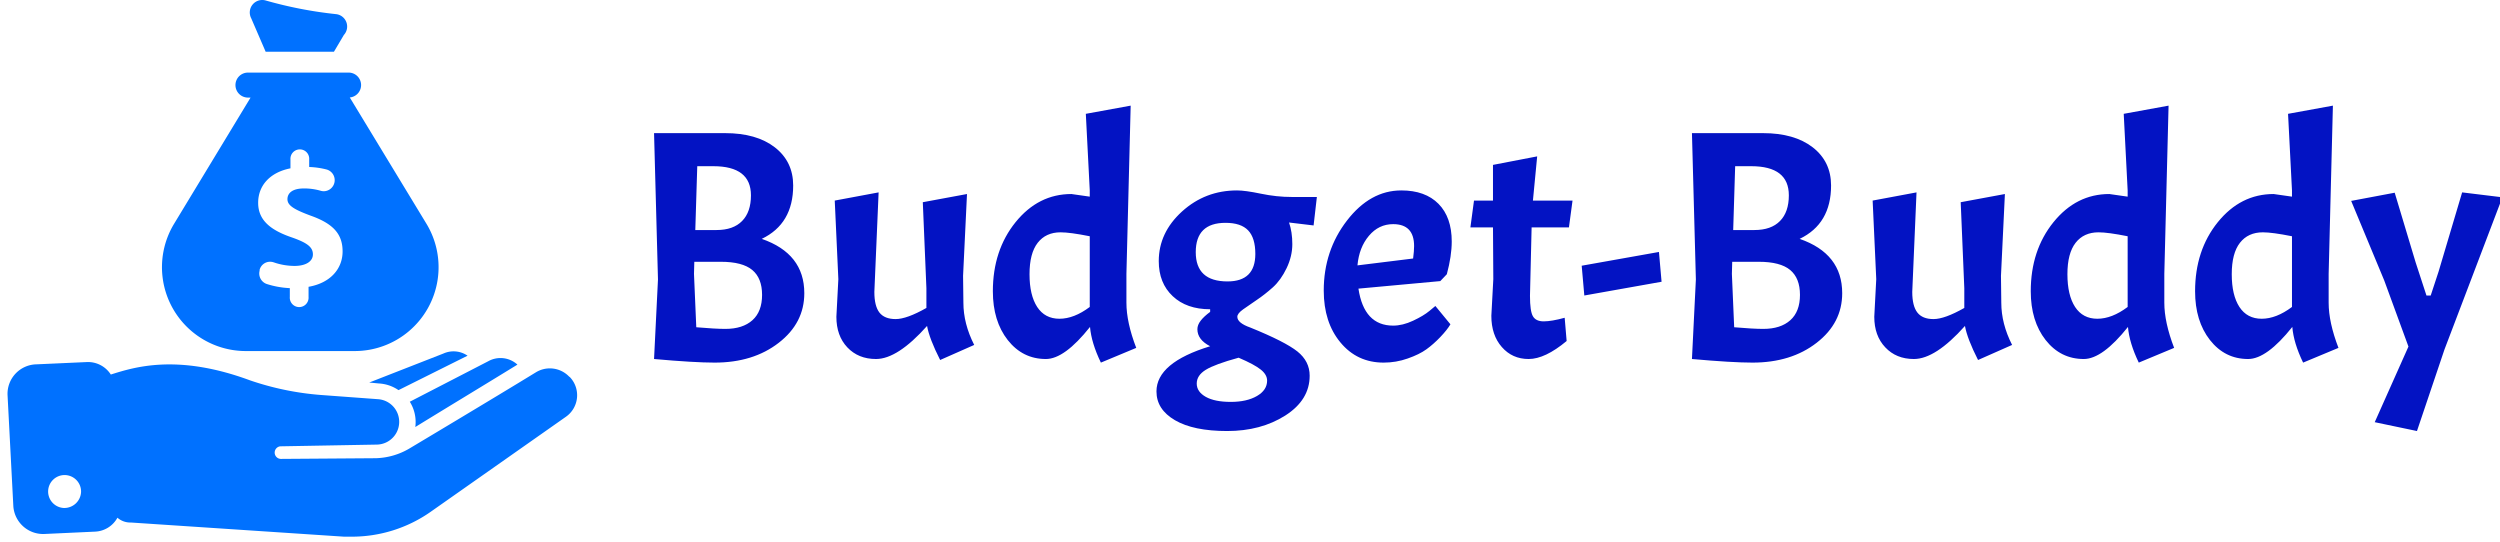 <svg xmlns="http://www.w3.org/2000/svg" version="1.1" xmlns:xlink="http://www.w3.org/1999/xlink" xmlns:svgjs="http://svgjs.dev/svgjs" width="2000" height="434" viewBox="0 0 2000 434"><g transform="matrix(1,0,0,1,4.008,-2.329)"><svg viewBox="0 0 396 86" data-background-color="#ffffff" preserveAspectRatio="xMidYMid meet" height="434" width="2000" xmlns="http://www.w3.org/2000/svg" xmlns:xlink="http://www.w3.org/1999/xlink"><g id="tight-bounds" transform="matrix(1,0,0,1,0.24,0.461)"><svg viewBox="0 0 395.52 85.077" height="85.077" width="395.52"><g><svg viewBox="0 0 533.83 114.828" height="85.077" width="395.52"><g transform="matrix(1,0,0,1,138.31,22.604)"><svg viewBox="0 0 395.52 69.62" height="69.62" width="395.52"><g id="textblocktransform"><svg viewBox="0 0 395.52 69.62" height="69.62" width="395.52" id="textblock"><g><svg viewBox="0 0 395.52 69.62" height="69.62" width="395.52"><g transform="matrix(1,0,0,1,0,0)"><svg width="395.52" viewBox="4 -38.7 282.32 49.7" height="69.62" data-palette-color="#0313c3"><g class="wordmark-text-0" data-fill-palette-color="primary" id="text-0"><path d="M4-34.5L14.85-34.5Q19.65-34.5 22.45-32.33 25.25-30.15 25.25-26.5L25.25-26.5Q25.25-20.65 20.45-18.35L20.45-18.35Q26.95-16.1 26.95-10.05L26.95-10.05Q26.95-5.5 23.05-2.48 19.15 0.55 13.25 0.55L13.25 0.55Q10.15 0.55 4 0L4 0 4.6-12.15 4-34.5ZM14.2-14.85L14.2-14.85 10.15-14.85 10.1-13 10.45-4.85Q13.35-4.6 14.9-4.6L14.9-4.6Q17.55-4.6 19.03-5.93 20.5-7.25 20.5-9.8 20.5-12.35 19-13.6 17.5-14.85 14.2-14.85ZM13.05-29.45L13.05-29.45 10.6-29.45 10.3-19.7 13.55-19.7Q16.1-19.7 17.45-21.08 18.8-22.45 18.8-25L18.8-25Q18.8-29.45 13.05-29.45ZM37.9 0L37.9 0Q35.2 0 33.52-1.78 31.85-3.55 31.85-6.45L31.85-6.45 32.15-12.2 31.6-24.2 38.3-25.45 37.65-10.25Q37.65-8.1 38.42-7.1 39.2-6.1 40.9-6.1 42.6-6.1 45.6-7.8L45.6-7.8 45.6-10.8 45.05-23.95 51.8-25.2 51.2-12.7 51.25-8.6Q51.25-5.4 52.9-2.15L52.9-2.15 47.7 0.15Q46.05-3.1 45.7-5.05L45.7-5.05Q41.2 0 37.9 0ZM70.59-4.9L70.59-4.9Q66.7 0 63.85 0L63.85 0Q60.3 0 58.02-2.9 55.75-5.8 55.75-10.35L55.75-10.35Q55.75-16.6 59.22-20.9 62.7-25.2 67.75-25.2L67.75-25.2 70.55-24.8 70.55-25.75 69.95-37.45 76.8-38.7 76.15-13 76.15-8.6Q76.15-5.6 77.65-1.7L77.65-1.7 72.25 0.55Q70.8-2.45 70.59-4.9ZM61.35-12.95Q61.35-9.75 62.52-7.95 63.7-6.15 65.92-6.15 68.15-6.15 70.55-7.95L70.55-7.95 70.55-18.75Q67.55-19.35 66.09-19.35L66.09-19.35Q63.85-19.35 62.6-17.75 61.35-16.15 61.35-12.95ZM80.74 4.95L80.74 4.95Q80.74 0.55 88.94-1.95L88.94-1.95Q86.99-2.95 86.99-4.55L86.99-4.55Q86.99-5.2 87.49-5.85 87.99-6.5 88.94-7.2L88.94-7.2 88.94-7.6Q85.34-7.6 83.22-9.6 81.09-11.6 81.09-14.95L81.09-14.95Q81.09-19.3 84.64-22.53 88.19-25.75 93.04-25.75L93.04-25.75Q94.29-25.75 96.69-25.25 99.09-24.75 101.39-24.75L101.39-24.75 105.24-24.75 104.74-20.4 100.99-20.85Q101.49-19.4 101.49-17.55 101.49-15.7 100.62-13.88 99.74-12.05 98.52-10.95 97.29-9.85 96.07-9.03 94.84-8.2 93.97-7.58 93.09-6.95 93.09-6.45L93.09-6.45Q93.09-5.5 95.09-4.8L95.09-4.8Q100.39-2.65 102.27-1.15 104.14 0.35 104.14 2.55L104.14 2.55Q104.14 6.25 100.42 8.63 96.69 11 91.54 11 86.39 11 83.57 9.35 80.74 7.7 80.74 4.95ZM95.84-16.05L95.84-16.05Q95.84-18.5 94.74-19.65 93.64-20.8 91.29-20.8L91.29-20.8Q86.74-20.8 86.74-16.32 86.74-11.85 91.59-11.85L91.59-11.85Q95.84-11.85 95.84-16.05ZM97.64 3.3L97.64 3.3Q97.64 2.4 96.69 1.63 95.74 0.85 93.29-0.2L93.29-0.2Q89.64 0.8 88.27 1.65 86.89 2.5 86.89 3.75 86.89 5 88.27 5.78 89.64 6.55 92.09 6.55 94.54 6.55 96.09 5.65 97.64 4.75 97.64 3.3ZM116.89-5.1L116.89-5.1Q118.34-5.1 119.94-5.85 121.54-6.6 122.44-7.35L122.44-7.35 123.34-8.1 125.64-5.3Q125.14-4.45 124.09-3.35 123.04-2.25 121.97-1.48 120.89-0.7 119.12-0.08 117.34 0.55 115.44 0.55L115.44 0.55Q111.39 0.55 108.84-2.53 106.29-5.6 106.29-10.45L106.29-10.45Q106.29-16.55 109.84-21.15 113.39-25.75 118.14-25.75L118.14-25.75Q121.79-25.75 123.82-23.7 125.84-21.65 125.84-17.95L125.84-17.95Q125.84-15.75 125.09-12.95L125.09-12.95 124.09-11.9 111.59-10.75Q112.44-5.1 116.89-5.1ZM116.89-20.6L116.89-20.6Q114.69-20.6 113.19-18.82 111.69-17.05 111.44-14.3L111.44-14.3 119.94-15.35Q120.09-16.5 120.09-17.25L120.09-17.25Q120.09-20.6 116.89-20.6ZM129.24-24.2L132.14-24.2 132.14-29.65 138.89-30.95 138.24-24.2 144.29-24.2 143.74-20.1 138.04-20.1 137.79-9.65Q137.79-7.3 138.24-6.53 138.69-5.75 139.89-5.75 141.09-5.75 143.09-6.3L143.09-6.3 143.39-2.75Q140.09 0 137.59 0 135.09 0 133.49-1.83 131.89-3.65 131.89-6.6L131.89-6.6 132.19-12.2 132.14-20.1 128.69-20.1 129.24-24.2ZM157.89-11.8L146.09-9.7 145.69-14.25 157.49-16.35 157.89-11.8ZM162.53-34.5L173.38-34.5Q178.18-34.5 180.98-32.33 183.78-30.15 183.78-26.5L183.78-26.5Q183.78-20.65 178.98-18.35L178.98-18.35Q185.48-16.1 185.48-10.05L185.48-10.05Q185.48-5.5 181.58-2.48 177.68 0.55 171.78 0.55L171.78 0.55Q168.68 0.55 162.53 0L162.53 0 163.13-12.15 162.53-34.5ZM172.73-14.85L172.73-14.85 168.68-14.85 168.63-13 168.98-4.85Q171.88-4.6 173.43-4.6L173.43-4.6Q176.08-4.6 177.56-5.93 179.03-7.25 179.03-9.8 179.03-12.35 177.53-13.6 176.03-14.85 172.73-14.85ZM171.58-29.45L171.58-29.45 169.13-29.45 168.83-19.7 172.08-19.7Q174.63-19.7 175.98-21.08 177.33-22.45 177.33-25L177.33-25Q177.33-29.45 171.58-29.45ZM196.43 0L196.43 0Q193.73 0 192.06-1.78 190.38-3.55 190.38-6.45L190.38-6.45 190.68-12.2 190.13-24.2 196.83-25.45 196.18-10.25Q196.18-8.1 196.96-7.1 197.73-6.1 199.43-6.1 201.13-6.1 204.13-7.8L204.13-7.8 204.13-10.8 203.58-23.95 210.33-25.2 209.73-12.7 209.78-8.6Q209.78-5.4 211.43-2.15L211.43-2.15 206.23 0.15Q204.58-3.1 204.23-5.05L204.23-5.05Q199.73 0 196.43 0ZM229.13-4.9L229.13-4.9Q225.23 0 222.38 0L222.38 0Q218.83 0 216.55-2.9 214.28-5.8 214.28-10.35L214.28-10.35Q214.28-16.6 217.75-20.9 221.23-25.2 226.28-25.2L226.28-25.2 229.08-24.8 229.08-25.75 228.48-37.45 235.33-38.7 234.68-13 234.68-8.6Q234.68-5.6 236.18-1.7L236.18-1.7 230.78 0.55Q229.33-2.45 229.13-4.9ZM219.88-12.95Q219.88-9.75 221.05-7.95 222.23-6.15 224.45-6.15 226.68-6.15 229.08-7.95L229.08-7.95 229.08-18.75Q226.08-19.35 224.63-19.35L224.63-19.35Q222.38-19.35 221.13-17.75 219.88-16.15 219.88-12.95ZM254.23-4.9L254.23-4.9Q250.33 0 247.48 0L247.48 0Q243.93 0 241.65-2.9 239.38-5.8 239.38-10.35L239.38-10.35Q239.38-16.6 242.85-20.9 246.33-25.2 251.38-25.2L251.38-25.2 254.18-24.8 254.18-25.75 253.58-37.45 260.43-38.7 259.78-13 259.78-8.6Q259.78-5.6 261.28-1.7L261.28-1.7 255.88 0.55Q254.43-2.45 254.23-4.9ZM244.98-12.95Q244.98-9.75 246.15-7.95 247.33-6.15 249.55-6.15 251.78-6.15 254.18-7.95L254.18-7.95 254.18-18.75Q251.18-19.35 249.73-19.35L249.73-19.35Q247.48-19.35 246.23-17.75 244.98-16.15 244.98-12.95ZM273.27 11L266.82 9.65 271.97-1.9 268.27-12 263.22-24.15 269.87-25.4 273.07-14.75 274.72-9.7 275.37-9.7 276.57-13.35 280.17-25.45 286.32-24.7 277.47-1.45 273.27 11Z" fill="#0313c3" data-fill-palette-color="primary"></path></g></svg></g></svg></g></svg></g></svg></g><g><svg viewBox="0 0 121.874 114.828" height="114.828" width="121.874"><g><svg xmlns="http://www.w3.org/2000/svg" data-name="Layer 1" viewBox="0.887 3.721 98.228 92.549" x="0" y="0" height="114.828" width="121.874" class="icon-icon-0" data-fill-palette-color="accent" id="icon-0"><path d="M97.75 68.68A4.61 4.61 0 0 0 92 67.93C84.69 72.41 70.3 81 70.3 81A12 12 0 0 1 64.35 82.74L48 82.86A1.09 1.09 0 0 1 47.91 80.69L64.64 80.39A3.92 3.92 0 0 0 64.76 72.56L54.86 71.83A49.3 49.3 0 0 1 42.7 69.31C30.12 64.66 22.7 67.05 18.7 68.31A4.67 4.67 0 0 0 14.54 66.16L5.89 66.55A5.09 5.09 0 0 0 0.89 71.81L1.89 91.01A5.15 5.15 0 0 0 7.35 95.8L16 95.4A4.61 4.61 0 0 0 19.84 93 3.36 3.36 0 0 0 22.04 93.83H22.19L58.91 96.27H60.32A23.65 23.65 0 0 0 73.83 92L97.17 75.6A4.53 4.53 0 0 0 97.85 68.74ZM10.57 91.32A2.84 2.84 0 1 1 13.57 88.55 2.89 2.89 0 0 1 10.57 91.32M70.26 73L83.82 66A4.32 4.32 0 0 1 88.82 66.6C82.82 70.29 75.82 74.52 71.21 77.36A6.6 6.6 0 0 0 70.26 73M63.26 69.69L76.05 64.69A4.27 4.27 0 0 1 80.22 65.06L68.31 71A6.6 6.6 0 0 0 64.94 69.85ZM42.91 6.87A2.15 2.15 0 0 1 45.39 3.8 71.3 71.3 0 0 0 57.54 6.16 2.15 2.15 0 0 1 58.89 9.75L57.18 12.64H45.4ZM42 64.26H60.73A14.46 14.46 0 0 0 73.1 42.26L59.91 20.53A2.15 2.15 0 0 0 59.76 16.24H42.35A2.15 2.15 0 0 0 42.35 20.55H42.8L29.62 42.3A14.46 14.46 0 0 0 42 64.26M49.68 32.75V31.23A1.62 1.62 0 1 1 52.91 31.23V32.52A14 14 0 0 1 55.91 32.95 1.91 1.91 0 0 1 55.42 36.7 2 2 0 0 1 54.89 36.62 10.1 10.1 0 0 0 52 36.22C49.86 36.22 49.16 37.14 49.16 38.07 49.16 39.16 50.31 39.85 53.16 40.91 57.09 42.3 58.67 44.11 58.67 47.08S56.59 52.52 52.8 53.18V54.93A1.62 1.62 0 1 1 49.57 54.93V53.41A15.2 15.2 0 0 1 45.63 52.71 1.91 1.91 0 0 1 44.36 50.42V50.26A1.86 1.86 0 0 1 46.18 48.86 2 2 0 0 1 46.81 48.97 11.1 11.1 0 0 0 50.38 49.58C52.26 49.58 53.55 48.85 53.55 47.58S52.49 45.58 50.05 44.71C46.52 43.52 44.11 41.87 44.11 38.71 44.1 35.72 46.15 33.44 49.68 32.75" fill="#0071ff" data-fill-palette-color="accent"></path></svg></g></svg></g></svg></g><defs></defs></svg><rect width="395.52" height="85.077" fill="none" stroke="none" visibility="hidden"></rect></g></svg></g></svg>